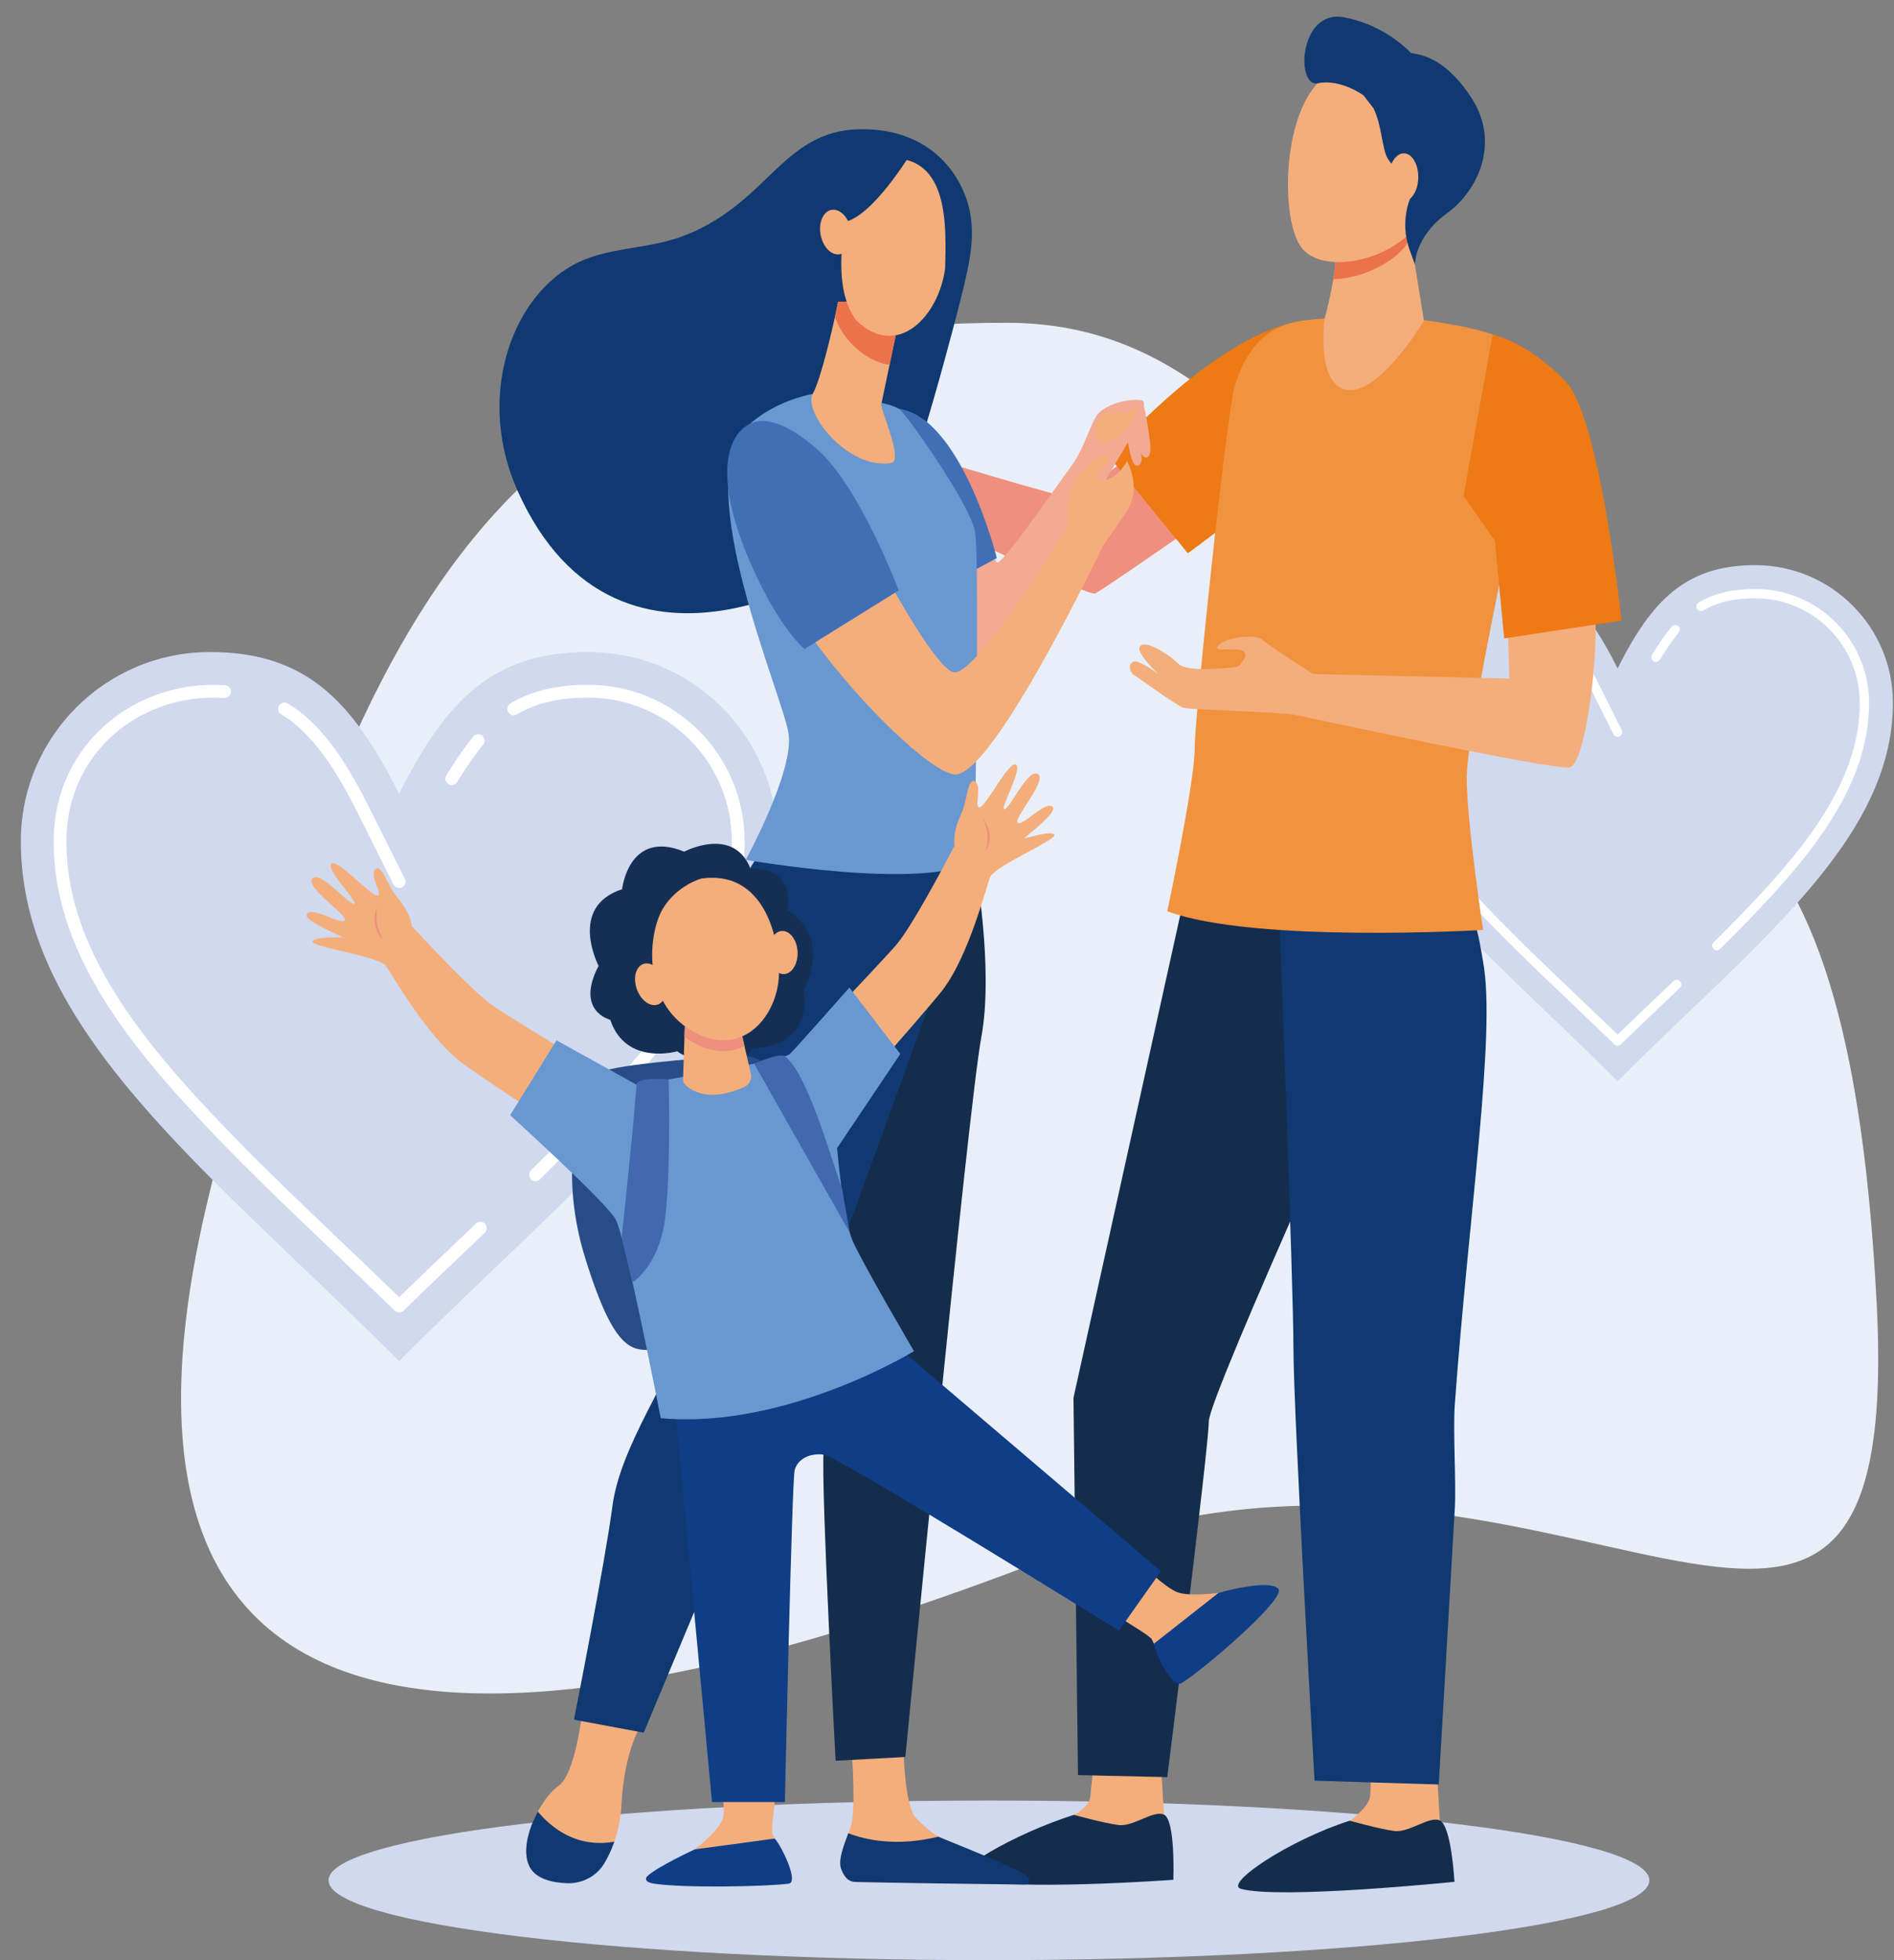 <svg width="58" height="60" viewBox="0 0 58 60" fill="none" xmlns="http://www.w3.org/2000/svg">
<rect x="0" y="0" width="58" height="60" fill="#808080" stroke="none"/>
<path fill-rule="evenodd" clip-rule="evenodd" d="M30.827 9.88C37.159 9.88 39.827 15.223 44.398 19.376C50.449 24.873 56.499 21.294 57.468 39.867C58.33 56.398 47.571 41.657 32.401 47.578C17.231 53.5 1.781 55.885 6.365 36.726C10.95 17.567 16.113 9.88 30.827 9.88Z" fill="#E9EFF8"/>
<path fill-rule="evenodd" clip-rule="evenodd" d="M12.222 24.302C13.67 21.406 15.118 19.958 18.015 19.958C21.212 19.958 23.807 22.553 23.807 25.75C23.807 31.543 18.015 35.87 12.222 41.663C6.43 35.871 0.638 31.543 0.638 25.751C0.638 22.554 3.232 19.959 6.43 19.959C9.326 19.959 10.774 21.407 12.222 24.302Z" fill="#D0D9EE"/>
<path fill-rule="evenodd" clip-rule="evenodd" d="M49.536 20.46C50.59 18.353 51.643 17.299 53.751 17.299C56.078 17.299 57.967 19.187 57.967 21.514C57.967 25.73 53.751 28.88 49.536 33.095C45.32 28.879 41.105 25.73 41.105 21.514C41.105 19.187 42.993 17.299 45.32 17.299C47.428 17.298 48.482 18.353 49.536 20.46Z" fill="#D0D9EE"/>
<path fill-rule="evenodd" clip-rule="evenodd" d="M12.396 26.899C12.445 26.995 12.406 27.112 12.309 27.161C12.213 27.209 12.095 27.169 12.048 27.073L10.974 24.926C10.698 24.374 10.37 23.762 9.977 23.209C9.59 22.666 9.14 22.18 8.611 21.865C8.518 21.81 8.488 21.69 8.544 21.598C8.599 21.505 8.718 21.475 8.811 21.53C9.392 21.876 9.88 22.4 10.295 22.983C10.702 23.555 11.039 24.184 11.323 24.752L12.396 26.899ZM6.891 20.975C6.769 20.968 6.651 20.963 6.538 20.963C5.281 20.963 4.104 21.415 3.221 22.195C2.334 22.977 1.742 24.088 1.654 25.407C1.646 25.524 1.643 25.638 1.643 25.75C1.643 26.027 1.658 26.306 1.689 26.585C1.719 26.862 1.765 27.14 1.827 27.417C2.099 28.651 2.669 29.818 3.378 30.901C4.083 31.977 4.925 32.974 5.75 33.873C7.164 35.415 8.693 36.871 10.22 38.325C10.848 38.924 11.477 39.523 12.087 40.118C12.164 40.192 12.285 40.191 12.361 40.116C12.968 39.524 13.594 38.927 14.22 38.331L14.846 37.735C14.924 37.661 14.927 37.537 14.852 37.459C14.778 37.381 14.654 37.378 14.577 37.452L13.951 38.048C13.375 38.596 12.799 39.145 12.223 39.705C11.644 39.143 11.067 38.593 10.489 38.042C8.968 36.593 7.444 35.142 6.038 33.608C5.226 32.723 4.397 31.743 3.706 30.686C3.02 29.637 2.469 28.513 2.208 27.332C2.15 27.073 2.107 26.809 2.077 26.543C2.049 26.283 2.034 26.018 2.034 25.751C2.034 25.64 2.038 25.534 2.044 25.433C2.125 24.223 2.667 23.203 3.479 22.487C4.292 21.77 5.376 21.355 6.538 21.355C6.65 21.355 6.759 21.358 6.865 21.366C6.973 21.373 7.066 21.291 7.073 21.184C7.08 21.076 6.998 20.983 6.891 20.975ZM16.536 36.099C16.459 36.175 16.335 36.174 16.259 36.097C16.184 36.02 16.185 35.897 16.261 35.821C16.628 35.459 16.992 35.094 17.351 34.726C17.706 34.36 18.059 33.988 18.407 33.608C19.219 32.723 20.048 31.743 20.739 30.686C21.425 29.637 21.976 28.513 22.237 27.332C22.294 27.073 22.338 26.809 22.367 26.543C22.396 26.283 22.41 26.018 22.41 25.751C22.41 24.538 21.918 23.438 21.122 22.643C20.326 21.847 19.227 21.355 18.014 21.355C17.626 21.355 17.243 21.384 16.875 21.464C16.511 21.543 16.16 21.67 15.832 21.866C15.74 21.921 15.62 21.891 15.564 21.798C15.509 21.705 15.539 21.585 15.632 21.53C16 21.311 16.39 21.168 16.793 21.081C17.192 20.994 17.601 20.962 18.014 20.962C19.335 20.962 20.532 21.498 21.398 22.364C22.265 23.231 22.802 24.428 22.802 25.75C22.802 26.027 22.786 26.306 22.755 26.585C22.725 26.862 22.678 27.139 22.617 27.416C22.344 28.651 21.774 29.817 21.065 30.901C20.361 31.977 19.519 32.973 18.694 33.873C18.348 34.25 17.992 34.625 17.629 34.998C17.271 35.368 16.905 35.735 16.536 36.099ZM14.495 22.547C14.564 22.463 14.687 22.451 14.77 22.52C14.853 22.588 14.865 22.711 14.796 22.794C14.656 22.965 14.519 23.149 14.387 23.341C14.255 23.531 14.127 23.732 14.001 23.936C13.945 24.028 13.824 24.057 13.732 24.001C13.64 23.945 13.611 23.825 13.667 23.733C13.795 23.525 13.928 23.319 14.066 23.119C14.203 22.919 14.346 22.728 14.495 22.547Z" fill="white"/>
<path fill-rule="evenodd" clip-rule="evenodd" d="M49.663 22.35C49.698 22.42 49.669 22.505 49.599 22.54C49.529 22.575 49.444 22.547 49.409 22.477L48.627 20.914C48.426 20.512 48.188 20.067 47.901 19.665C47.62 19.27 47.292 18.916 46.907 18.687C46.84 18.646 46.818 18.559 46.859 18.491C46.899 18.424 46.986 18.402 47.054 18.443C47.476 18.695 47.832 19.076 48.133 19.5C48.429 19.916 48.675 20.374 48.881 20.788L49.663 22.35ZM45.655 18.038C45.567 18.033 45.481 18.03 45.398 18.03C44.484 18.03 43.627 18.358 42.984 18.926C42.339 19.495 41.908 20.304 41.844 21.264C41.838 21.348 41.835 21.432 41.835 21.514C41.835 21.715 41.847 21.918 41.869 22.121C41.892 22.322 41.925 22.524 41.97 22.726C42.169 23.624 42.583 24.473 43.099 25.262C43.611 26.045 44.225 26.77 44.825 27.425C45.854 28.547 46.967 29.607 48.078 30.665C48.535 31.101 48.992 31.537 49.437 31.969C49.493 32.023 49.582 32.023 49.636 31.968C50.079 31.537 50.534 31.103 50.99 30.669L51.445 30.235C51.502 30.181 51.504 30.092 51.449 30.035C51.395 29.978 51.306 29.975 51.248 30.03L50.794 30.463C50.375 30.862 49.956 31.262 49.536 31.669C49.115 31.261 48.694 30.86 48.274 30.46C47.167 29.405 46.058 28.349 45.034 27.233C44.443 26.589 43.84 25.876 43.338 25.107C42.838 24.343 42.437 23.525 42.247 22.666C42.205 22.477 42.174 22.285 42.153 22.091C42.132 21.902 42.121 21.71 42.121 21.515C42.121 21.434 42.124 21.357 42.129 21.284C42.187 20.402 42.582 19.66 43.173 19.139C43.764 18.617 44.554 18.315 45.4 18.315C45.481 18.315 45.56 18.318 45.638 18.323C45.716 18.328 45.784 18.269 45.789 18.191C45.793 18.112 45.734 18.044 45.655 18.038ZM52.675 29.045C52.619 29.101 52.529 29.099 52.474 29.044C52.419 28.988 52.42 28.898 52.475 28.843C52.742 28.58 53.007 28.315 53.268 28.046C53.527 27.78 53.784 27.509 54.037 27.233C54.628 26.588 55.231 25.875 55.734 25.106C56.233 24.343 56.634 23.524 56.825 22.665C56.866 22.477 56.898 22.285 56.919 22.091C56.94 21.901 56.951 21.709 56.951 21.514C56.951 20.631 56.592 19.831 56.013 19.252C55.434 18.673 54.634 18.314 53.751 18.314C53.469 18.314 53.19 18.336 52.923 18.394C52.657 18.451 52.402 18.544 52.164 18.687C52.097 18.727 52.009 18.705 51.969 18.638C51.929 18.57 51.95 18.483 52.017 18.443C52.285 18.283 52.569 18.179 52.862 18.116C53.153 18.053 53.451 18.029 53.751 18.029C54.712 18.029 55.584 18.42 56.215 19.05C56.845 19.681 57.236 20.552 57.236 21.514C57.236 21.716 57.224 21.919 57.202 22.122C57.18 22.323 57.146 22.525 57.101 22.726C56.903 23.625 56.489 24.474 55.972 25.263C55.46 26.046 54.847 26.77 54.246 27.425C53.994 27.7 53.736 27.973 53.472 28.245C53.21 28.514 52.944 28.781 52.675 29.045ZM51.19 19.182C51.24 19.122 51.329 19.113 51.389 19.162C51.45 19.213 51.459 19.302 51.409 19.362C51.307 19.487 51.208 19.62 51.111 19.76C51.015 19.899 50.922 20.045 50.83 20.193C50.79 20.26 50.702 20.282 50.635 20.24C50.568 20.199 50.547 20.112 50.587 20.045C50.681 19.894 50.777 19.743 50.877 19.598C50.977 19.454 51.081 19.314 51.19 19.182Z" fill="white"/>
<path fill-rule="evenodd" clip-rule="evenodd" d="M30.284 55.114C41.453 55.114 50.508 56.208 50.508 57.557C50.508 58.906 41.453 60 30.284 60C19.115 60 10.06 58.906 10.06 57.557C10.06 56.208 19.115 55.114 30.284 55.114Z" fill="#D0D9EE"/>
<path fill-rule="evenodd" clip-rule="evenodd" d="M26.886 13.537C28.452 13.998 32.691 15.297 32.903 15.247L36.767 12.338L39.143 14.313C39.143 14.313 33.841 18.027 33.539 18.165C33.316 18.264 28.648 15.99 26.446 14.974C26.478 14.293 26.535 14.131 26.886 13.537Z" fill="#EF8F7D"/>
<path fill-rule="evenodd" clip-rule="evenodd" d="M33.955 13.969L36.375 16.936C36.375 16.936 38.927 15.081 39.868 14.081C41.01 12.869 42.258 10.267 42.074 10.172C41.557 9.906 40.441 9.694 39.671 9.856C37.009 10.416 33.955 13.969 33.955 13.969Z" fill="#ED7A15"/>
<path fill-rule="evenodd" clip-rule="evenodd" d="M35.533 53.685L35.646 55.569C35.688 55.805 35.851 56.399 35.851 56.614C35.851 57.428 32.016 55.921 32.876 55.56C32.953 55.527 33.361 55.283 33.386 55.004C33.426 54.577 33.526 53.709 33.526 53.709L35.533 53.685Z" fill="#F4AE7C"/>
<path fill-rule="evenodd" clip-rule="evenodd" d="M32.886 55.552C32.886 55.552 33.786 55.801 34.247 55.863C34.707 55.925 35.315 55.402 35.641 55.544C36 55.697 35.931 57.54 35.931 57.54C35.931 57.54 30.91 57.909 29.552 57.498C29.014 57.332 31.045 56.133 32.886 55.552Z" fill="#142D4D"/>
<path fill-rule="evenodd" clip-rule="evenodd" d="M43.981 53.862L44.094 55.75C44.136 55.986 44.298 56.576 44.298 56.792C44.298 57.609 40.464 56.102 41.323 55.742C41.4 55.708 41.929 55.276 41.955 54.999C41.994 54.567 41.973 53.891 41.973 53.891L43.981 53.862Z" fill="#F4AE7C"/>
<path fill-rule="evenodd" clip-rule="evenodd" d="M41.333 55.731C41.333 55.731 42.233 55.984 42.694 56.046C43.155 56.108 43.763 55.581 44.089 55.722C44.448 55.88 44.54 57.602 44.54 57.602C44.54 57.602 39.211 58.146 38.004 57.818C37.461 57.668 39.493 56.316 41.333 55.731Z" fill="#142D4D"/>
<path fill-rule="evenodd" clip-rule="evenodd" d="M37.905 26.714L36.283 27.378L32.873 42.787L33.011 54.336L35.745 54.398C35.745 54.398 37.017 44.293 37.017 43.509C37.017 42.729 42.906 29.806 42.906 29.806L37.905 26.714Z" fill="#142D4D"/>
<path fill-rule="evenodd" clip-rule="evenodd" d="M39.156 27.565C39.156 27.565 39.609 39.251 39.609 41.255C39.609 43.256 40.255 54.506 40.255 54.506L44.059 54.623C44.059 54.623 44.257 51.212 44.55 46.186C44.597 45.401 44.491 43.812 44.55 42.998C44.976 37.143 45.82 31.628 45.417 29.441C45.352 29.092 45.23 28.171 44.994 27.939C43.198 26.183 39.156 27.565 39.156 27.565Z" fill="#0F3970"/>
<path fill-rule="evenodd" clip-rule="evenodd" d="M43.67 9.807C43.67 9.807 45.56 10.056 46.059 10.401C46.619 10.791 47.241 11.662 47.241 11.662C47.241 11.662 44.92 22.05 44.915 23.797C44.912 25.146 45.417 28.466 45.417 28.466C45.417 28.466 38.403 28.884 35.746 27.893C35.746 27.893 36.585 23.946 36.585 22.909C36.585 21.872 37.588 12.447 37.817 11.787C38.023 11.19 38.403 10.119 39.685 9.853C40.966 9.587 43.67 9.807 43.67 9.807Z" fill="#F1923F"/>
<path fill-rule="evenodd" clip-rule="evenodd" d="M43.153 7.014L43.605 9.815C43.605 9.815 42.184 12.213 41.163 11.915C40.307 11.662 40.562 9.757 40.562 9.757C40.562 9.757 41.029 8.118 40.889 7.296C40.749 6.474 43.153 7.014 43.153 7.014Z" fill="#F4AE7C"/>
<path fill-rule="evenodd" clip-rule="evenodd" d="M40.889 7.296C40.749 6.474 43.153 7.014 43.153 7.014L43.192 7.254C43.122 7.412 43.036 7.549 42.932 7.657C42.394 8.201 41.555 8.525 40.83 8.549C40.902 8.109 40.947 7.632 40.889 7.296Z" fill="#EC724C"/>
<path fill-rule="evenodd" clip-rule="evenodd" d="M43.547 2.909C43.615 2.888 44.092 6.212 43.187 7.126C42.282 8.043 40.52 8.342 39.887 7.62C39.188 6.823 39.223 3.25 40.63 2.308C42.037 1.365 43.547 2.909 43.547 2.909Z" fill="#F4AE7C"/>
<path fill-rule="evenodd" clip-rule="evenodd" d="M41.166 0.532C42.253 0.739 42.957 1.362 43.216 1.627C43.71 1.685 44.38 1.939 45.074 3.018C45.926 4.346 45.296 5.815 44.305 6.533C43.313 7.255 43.33 8.097 43.33 8.097L43.17 7.657C43.054 7.329 43.007 6.985 43.046 6.641C43.069 6.437 43.116 6.213 43.206 6.03C43.445 5.549 42.694 5.23 42.483 4.831C42.321 4.524 42.313 3.818 42.057 3.308L41.753 2.918C41.753 2.918 41.048 2.404 40.36 2.549C39.672 2.694 39.771 0.262 41.166 0.532Z" fill="#0F3970"/>
<path fill-rule="evenodd" clip-rule="evenodd" d="M42.529 5.42C42.522 5.826 42.718 6.158 42.968 6.163C43.217 6.167 43.425 5.843 43.432 5.436C43.439 5.03 43.242 4.698 42.993 4.693C42.744 4.69 42.536 5.017 42.529 5.42Z" fill="#F4AE7C"/>
<path fill-rule="evenodd" clip-rule="evenodd" d="M46.535 11.144C45.898 11.127 45.335 15.098 45.739 15.489C46.142 15.883 46.219 20.772 46.219 20.772L40.217 20.631L40.217 20.635C40.1 20.56 38.842 19.759 38.663 19.585C38.474 19.402 37.558 19.494 37.315 19.747C37.073 20 37.854 19.793 38.07 19.929C38.286 20.066 37.908 20.411 37.908 20.411C37.908 20.411 36.387 20.618 36.09 20.32C35.794 20.025 35.002 19.519 34.894 19.818C34.838 19.971 35.247 20.436 35.477 20.631C35.19 20.428 34.846 20.212 34.728 20.249C34.512 20.32 34.602 20.577 34.719 20.656C34.836 20.73 36.044 21.602 36.232 21.664C36.416 21.723 39.225 21.789 39.71 21.893C39.71 21.893 47.625 23.598 48.074 23.49C48.469 23.399 48.864 21 48.864 19.162C48.864 17.327 48.523 11.202 46.535 11.144Z" fill="#F4AE7C"/>
<path fill-rule="evenodd" clip-rule="evenodd" d="M45.709 10.238C45.709 10.238 46.816 10.479 47.96 11.695C49 12.803 49.655 18.995 49.655 18.995L46.063 19.543L45.777 16.55L44.817 15.181L45.709 10.238Z" fill="#ED7A15"/>
<path fill-rule="evenodd" clip-rule="evenodd" d="M28.392 12.604C28.392 12.604 28.142 12.347 27.675 12.38C27.207 12.409 26.594 12.969 26.509 13.172C26.465 13.272 26.759 14.09 26.886 14.268C26.962 14.376 27.135 14.43 27.196 14.372C27.237 14.335 27.195 14.148 27.183 14.111C27.162 14.032 27.006 13.53 27.006 13.53C27.006 13.53 27.309 14.036 27.449 14.065C27.589 14.098 27.668 13.99 27.659 13.949C27.617 13.733 27.381 13.318 27.381 13.318C27.381 13.318 27.735 13.812 27.91 13.758C28.083 13.708 28.011 13.534 27.985 13.472C27.96 13.414 27.717 13.073 27.717 13.073C27.717 13.073 28.101 13.579 28.176 13.397C28.221 13.288 27.971 12.811 27.971 12.811L28.392 12.604Z" fill="#F3A992"/>
<path fill-rule="evenodd" clip-rule="evenodd" d="M29.513 8.774C29.754 7.737 29.99 6.695 29.355 5.554C28.84 4.633 27.95 4.101 26.92 3.985C24.002 3.657 23.745 6.122 20.973 7.205C19.789 7.666 18.574 7.533 17.516 8.131C15.605 9.206 14.591 12.227 15.858 15.041C18.96 21.933 26.276 17.423 27.217 16.066C27.917 15.057 29.358 9.442 29.513 8.774Z" fill="#0F3970"/>
<path fill-rule="evenodd" clip-rule="evenodd" d="M27.728 13.973L27.43 12.5C27.43 12.5 28.311 12.699 28.872 13.525C29.433 14.351 30.372 17.136 30.532 17.219C30.693 17.302 32.468 14.716 32.778 14.305C33.161 13.803 33.305 13.222 33.545 12.783C33.785 12.342 34.631 12.193 34.953 12.251C35.273 12.305 34.512 13.591 34.512 13.591C34.512 13.591 32.589 16.75 31.948 18.484C31.307 20.215 29.303 21.041 28.983 20.796C28.663 20.547 27.728 13.973 27.728 13.973Z" fill="#F3A992"/>
<path fill-rule="evenodd" clip-rule="evenodd" d="M28.076 18.402L30.526 17.083C30.526 17.083 29.413 12.642 27.43 12.501L28.076 18.402Z" fill="#406FB5"/>
<path fill-rule="evenodd" clip-rule="evenodd" d="M33.567 13.027C33.567 13.027 33.647 12.691 33.862 12.625C34.078 12.559 34.456 12.617 34.478 12.625C34.503 12.633 34.918 12.422 34.918 12.422L34.575 13.027C34.575 13.027 33.903 13.775 33.679 13.496C33.455 13.214 33.567 13.027 33.567 13.027Z" fill="#F4AE7C"/>
<path fill-rule="evenodd" clip-rule="evenodd" d="M35.038 12.446C35.038 12.446 35.281 13.617 35.219 13.861C35.158 14.106 35.002 13.973 34.974 13.924C34.854 13.704 34.772 12.953 34.772 12.953L35.038 12.446Z" fill="#F3A992"/>
<path fill-rule="evenodd" clip-rule="evenodd" d="M34.515 13.418C34.515 13.418 34.632 14.144 34.75 14.227C34.827 14.286 34.926 14.253 34.958 14.107C34.99 13.958 34.803 13.065 34.803 13.065L34.515 13.418Z" fill="#F3A992"/>
<path fill-rule="evenodd" clip-rule="evenodd" d="M17.843 52.307C17.843 52.307 17.635 54.303 17.101 54.668C16.567 55.038 15.855 56.39 16.211 57.125C16.322 57.353 16.545 57.486 16.798 57.561C17.549 57.781 18.347 57.411 18.667 56.731C18.845 56.353 19.002 55.847 19.034 55.208C19.114 53.589 19.648 52.763 19.648 52.763L17.843 52.307Z" fill="#F4AE7C"/>
<path fill-rule="evenodd" clip-rule="evenodd" d="M26.051 53.125C26.051 53.125 26.219 55.138 26.083 55.794C26.009 56.142 25.602 56.864 25.79 57.196C25.976 57.524 26.19 57.607 26.19 57.607L31.035 57.682C31.299 57.685 31.125 57.524 30.912 57.379C30.564 57.134 30.283 56.976 29.169 56.465C29.097 56.432 28.833 56.275 28.737 56.221C28.495 56.08 28.253 55.859 28.044 55.644C27.696 55.274 27.666 53.502 27.666 53.502L26.051 53.125Z" fill="#F4AE7C"/>
<path fill-rule="evenodd" clip-rule="evenodd" d="M29.839 26.349C29.839 26.349 30.449 29.619 30.049 31.761C29.648 33.906 27.725 53.781 27.725 53.781L25.589 53.897C25.589 53.897 25.14 45.592 25.221 44.439C25.301 43.285 25.934 41.351 25.934 41.351L25.722 34.649L28.418 25.843L29.839 26.349Z" fill="#142D4D"/>
<path fill-rule="evenodd" clip-rule="evenodd" d="M23.558 25.66C23.558 25.66 21.875 28.051 21.475 30.03C21.075 32.01 21.769 38.093 20.998 40.687C20.581 42.09 19 44.26 18.759 46.074C18.519 47.888 17.576 52.639 17.576 52.639L19.712 53.037L24.676 41.173L28.57 30.441L29.567 24.917L23.558 25.66Z" fill="#0F3970"/>
<path fill-rule="evenodd" clip-rule="evenodd" d="M24.92 12.052C24.92 12.052 23.766 12.23 22.907 13.027C21.064 14.733 23.99 21.315 24.15 22.472C24.311 23.626 22.837 26.319 22.837 26.319C22.837 26.319 28.343 27.282 29.839 26.348C29.839 26.348 30.015 17.082 29.854 16.256C29.694 15.434 27.901 12.886 27.581 12.558C27.26 12.226 24.92 12.052 24.92 12.052Z" fill="#6998D0"/>
<path fill-rule="evenodd" clip-rule="evenodd" d="M22.837 13.804C22.979 13.398 23.466 13.198 23.881 13.368C24.45 13.605 25.235 14.045 25.619 14.8C26.26 16.066 28.503 20.411 29.198 20.577C29.892 20.738 32.724 16.066 32.724 16.066C32.724 16.066 32.644 15.24 32.885 14.771C33.125 14.306 33.846 13.812 33.952 13.974C34.059 14.14 33.551 14.555 33.551 14.638C33.551 14.717 33.765 14.771 34.058 14.609C34.352 14.443 34.512 14.111 34.512 14.111C34.512 14.111 34.993 14.937 34.486 15.68C33.979 16.423 33.765 16.726 33.765 16.726C33.765 16.726 30.48 23.627 29.277 23.706C28.159 23.785 21.712 17.02 22.837 13.804Z" fill="#F4AE7C"/>
<path fill-rule="evenodd" clip-rule="evenodd" d="M25.662 9.238C25.662 9.238 25.65 9.301 25.629 9.408C25.53 9.914 25.147 11.591 24.89 12.052C24.577 12.608 25.959 14.388 27.288 14.172C27.684 14.106 26.954 12.538 26.989 12.371C27.056 12.052 27.147 11.62 27.24 11.172C27.293 10.923 27.346 10.67 27.396 10.429C27.539 9.749 27.655 9.192 27.655 9.192L25.662 9.238Z" fill="#F4AE7C"/>
<path fill-rule="evenodd" clip-rule="evenodd" d="M25.629 9.408C25.65 9.301 25.662 9.238 25.662 9.238L27.654 9.192C27.654 9.192 27.538 9.749 27.395 10.429C27.346 10.666 27.293 10.919 27.241 11.168C26.933 11.126 26.611 10.985 26.29 10.72C25.938 10.429 25.708 10.081 25.569 9.707C25.593 9.587 25.614 9.487 25.629 9.408Z" fill="#EC724C"/>
<path fill-rule="evenodd" clip-rule="evenodd" d="M27.24 4.84C27.24 4.84 26.534 4.944 26.023 5.666C25.992 6.447 25.338 8.658 26.23 9.816C27.501 11.023 28.757 9.658 28.944 8.205C28.967 6.969 29.091 4.786 27.24 4.84Z" fill="#F4AE7C"/>
<path fill-rule="evenodd" clip-rule="evenodd" d="M27.959 4.591C27.959 4.591 26.705 6.703 25.807 6.803C24.91 6.898 24.792 8.023 24.792 8.023C24.792 8.023 25.113 5.434 26.001 4.936C26.89 4.437 27.959 4.591 27.959 4.591Z" fill="#0F3970"/>
<path fill-rule="evenodd" clip-rule="evenodd" d="M26.051 7.014C26.124 7.392 25.977 7.736 25.723 7.782C25.469 7.832 25.204 7.571 25.131 7.193C25.058 6.819 25.205 6.475 25.459 6.425C25.713 6.375 25.978 6.64 26.051 7.014Z" fill="#F4AE7C"/>
<path fill-rule="evenodd" clip-rule="evenodd" d="M18.812 56.374C17.647 56.578 16.873 55.935 16.47 55.453C16.174 55.996 15.993 56.678 16.21 57.126C16.402 57.52 16.924 57.628 17.365 57.645C17.831 57.661 18.267 57.429 18.499 57.047C18.607 56.868 18.718 56.644 18.812 56.374Z" fill="#0F3970"/>
<path fill-rule="evenodd" clip-rule="evenodd" d="M28.737 56.22C27.456 56.532 26.509 56.32 25.978 56.116C25.841 56.481 25.661 56.942 25.757 57.203C25.874 57.531 26.042 57.602 26.19 57.606C27.361 57.635 30.478 57.677 31.369 57.685C31.495 57.689 31.564 57.552 31.483 57.461C31.262 57.212 28.833 56.274 28.737 56.22Z" fill="#0F3970"/>
<path fill-rule="evenodd" clip-rule="evenodd" d="M24.635 19.866L27.52 18.073C27.52 18.073 26.318 14.861 24.995 13.724C23.673 12.587 23.048 12.861 22.771 13.098C22.005 13.753 22.141 15.342 23.012 17.305C23.884 19.269 24.635 19.866 24.635 19.866Z" fill="#406FB5"/>
<path fill-rule="evenodd" clip-rule="evenodd" d="M23.753 54.909C23.753 54.909 23.648 55.814 23.648 55.969C23.648 56.122 23.648 56.122 23.648 56.122L23.723 56.278L23.753 56.34L23.212 57.101C23.212 57.101 21.035 57.134 20.986 57.134C20.937 57.134 21.278 56.607 21.278 56.607C21.278 56.607 21.997 56.065 22.127 55.685C22.257 55.304 22.018 54.512 22.018 54.512L23.753 54.909Z" fill="#F4AE7C"/>
<path fill-rule="evenodd" clip-rule="evenodd" d="M34.245 49.486C34.245 49.486 35.021 49.966 35.142 50.062C35.261 50.158 35.261 50.158 35.261 50.158L35.336 50.314L35.368 50.376L36.299 50.425C36.299 50.425 37.679 48.739 37.709 48.702C37.739 48.664 37.313 48.759 37.313 48.759C37.313 48.759 36.442 48.876 36.064 48.741C35.684 48.605 34.919 47.852 34.919 47.852L34.245 49.486Z" fill="#F4AE7C"/>
<path fill-rule="evenodd" clip-rule="evenodd" d="M27.2 40.982L35.551 48.095L34.265 49.915C34.265 49.915 25.683 44.587 25.233 44.527C24.785 44.466 24.421 44.672 24.335 45C24.25 45.327 24.035 55.161 24.035 55.161H21.804L20.642 42.781L27.2 40.982Z" fill="#0F3D86"/>
<path fill-rule="evenodd" clip-rule="evenodd" d="M15.169 30.837C14.552 30.432 13.1 28.876 12.608 28.345C12.603 28.284 12.556 27.922 12.161 27.465C11.882 27.141 11.67 26.403 11.487 26.612C11.303 26.822 11.758 27.408 11.55 27.412C11.343 27.416 10.31 26.255 10.143 26.445C9.978 26.634 11.027 27.666 10.84 27.669C10.654 27.672 9.803 26.628 9.568 26.895C9.334 27.163 10.684 28.032 10.558 28.175C10.433 28.32 9.595 27.75 9.407 27.966C9.218 28.182 10.586 28.69 10.477 28.691C10.369 28.694 9.578 28.672 9.572 28.824C9.565 28.996 11.571 29.264 11.817 29.562C12.341 30.396 13.274 31.919 14.217 32.588C15.374 33.407 18.044 35.142 18.044 35.142L19.371 33.427C19.37 33.427 15.901 31.318 15.169 30.837Z" fill="#F4AE7C"/>
<path fill-rule="evenodd" clip-rule="evenodd" d="M11.55 27.78C11.499 27.882 11.476 27.992 11.469 28.102C11.474 28.12 11.424 28.479 11.731 28.751C11.611 28.53 11.48 28.283 11.55 27.78Z" fill="#EF8F7D"/>
<path fill-rule="evenodd" clip-rule="evenodd" d="M27.411 28.963C27.902 28.411 28.895 26.528 29.231 25.887C29.219 25.826 29.171 25.467 29.433 24.921C29.618 24.535 29.629 23.768 29.86 23.922C30.093 24.076 29.807 24.761 30.008 24.71C30.211 24.66 30.904 23.269 31.114 23.408C31.323 23.547 30.581 24.818 30.762 24.773C30.942 24.727 31.491 23.496 31.787 23.693C32.083 23.89 31.007 25.082 31.166 25.188C31.326 25.293 31.985 24.525 32.224 24.684C32.462 24.843 31.273 25.691 31.379 25.663C31.486 25.638 32.242 25.41 32.287 25.556C32.34 25.719 30.474 26.502 30.315 26.854C30.027 27.796 29.525 29.511 28.788 30.403C27.887 31.494 25.764 33.867 25.764 33.867L24.036 32.56C24.035 32.561 26.83 29.618 27.411 28.963Z" fill="#F4AE7C"/>
<path fill-rule="evenodd" clip-rule="evenodd" d="M30.106 25.065C30.181 25.15 30.232 25.25 30.266 25.355C30.268 25.374 30.408 25.706 30.185 26.049C30.242 25.803 30.305 25.532 30.106 25.065Z" fill="#EF8F7D"/>
<path fill-rule="evenodd" clip-rule="evenodd" d="M23.721 32.865C23.469 32.49 23.037 32.277 22.586 32.308C21.259 32.398 18.57 32.611 18.316 32.865C17.976 33.205 16.955 35.422 17.927 38.53C18.898 41.637 19.432 41.313 20.225 41.313C21.018 41.313 24.757 39.55 24.757 39.55L23.721 32.865Z" fill="#284C88"/>
<path fill-rule="evenodd" clip-rule="evenodd" d="M26.011 30.229L27.57 32.262L25.635 35.142C25.635 35.142 25.817 37.282 26.096 37.948C26.376 38.616 27.99 41.359 27.99 41.359C27.99 41.359 24.07 43.763 20.234 43.41C20.234 43.41 19.153 37.852 18.85 37.318C18.546 36.784 15.622 34.137 15.622 34.137L17.042 31.843L19.493 33.203C19.493 33.203 23.975 32.478 24.19 32.262C24.406 32.047 26.011 30.229 26.011 30.229Z" fill="#6998D0"/>
<path fill-rule="evenodd" clip-rule="evenodd" d="M20.953 26.069C20.953 26.069 22.467 25.267 22.984 26.595C22.984 26.595 24.343 26.458 24.109 27.865C24.109 27.865 25.477 28.553 24.611 30.326C24.611 30.326 24.992 31.993 23.041 32.098C23.041 32.098 22.75 32.688 21.86 32.551C20.97 32.414 20.743 32.179 20.743 32.179C20.743 32.179 19.165 32.64 18.688 31.216C18.688 31.216 17.604 30.956 18.331 29.565C18.331 29.565 17.385 27.761 19.051 27.218C19.051 27.218 19.247 25.372 20.953 26.069Z" fill="#152F54"/>
<path fill-rule="evenodd" clip-rule="evenodd" d="M20.343 29.979C20.465 30.32 20.376 30.666 20.145 30.749C19.912 30.832 19.625 30.622 19.502 30.279C19.38 29.936 19.468 29.591 19.699 29.508C19.933 29.424 20.22 29.634 20.343 29.979Z" fill="#F4AE7C"/>
<path fill-rule="evenodd" clip-rule="evenodd" d="M24.424 29.135C24.441 29.5 24.255 29.805 24.009 29.817C23.763 29.828 23.55 29.542 23.533 29.178C23.516 28.813 23.702 28.509 23.948 28.497C24.193 28.486 24.407 28.772 24.424 29.135Z" fill="#F4AE7C"/>
<path fill-rule="evenodd" clip-rule="evenodd" d="M22.693 31.547C22.693 31.571 22.889 32.417 22.994 32.864C23.032 33.03 22.949 33.2 22.793 33.272C22.377 33.462 21.558 33.727 20.993 33.213C20.942 33.167 20.914 33.1 20.917 33.03L20.985 31.014L22.693 31.547Z" fill="#F4AE7C"/>
<path fill-rule="evenodd" clip-rule="evenodd" d="M22.798 32.021C22.358 32.243 21.804 32.247 21.183 31.883C21.104 31.837 21.031 31.788 20.961 31.736L20.986 31.014L22.693 31.547C22.693 31.559 22.738 31.763 22.798 32.021Z" fill="#EF8F7D"/>
<path fill-rule="evenodd" clip-rule="evenodd" d="M21.482 26.892C21.482 26.892 20.737 27.088 20.3 27.813C19.862 28.538 19.621 30.634 21.184 31.552C22.747 32.469 23.885 31.049 23.855 29.705C23.825 28.363 23.228 26.645 21.482 26.892Z" fill="#F4AE7C"/>
<path fill-rule="evenodd" clip-rule="evenodd" d="M24.034 32.331C24.754 32.875 25.507 35.665 25.791 36.394L26.022 37.731L23.093 32.557C23.093 32.557 23.878 32.214 24.034 32.331Z" fill="#4268B0"/>
<path fill-rule="evenodd" clip-rule="evenodd" d="M20.476 33.037C20.476 33.037 20.565 36.475 20.306 37.656C20.047 38.837 19.369 39.251 19.369 39.251L19.037 37.876C19.037 37.876 19.369 34.841 19.493 33.203C19.51 32.953 20.476 33.037 20.476 33.037Z" fill="#4268B0"/>
<path fill-rule="evenodd" clip-rule="evenodd" d="M24.15 57.659C24.483 57.617 23.908 56.464 23.723 56.278L21.277 56.609C21.277 56.609 20.099 57.154 19.82 57.434C19.754 57.5 19.744 57.616 20.033 57.659C20.956 57.796 23.412 57.751 24.15 57.659Z" fill="#0F3D86"/>
<path fill-rule="evenodd" clip-rule="evenodd" d="M36.176 51.524C35.889 51.697 35.367 50.574 35.336 50.314L37.313 48.759C37.313 48.759 38.836 48.321 39.143 48.63C39.423 48.909 36.828 51.132 36.176 51.524Z" fill="#0F3D86"/>
</svg>
